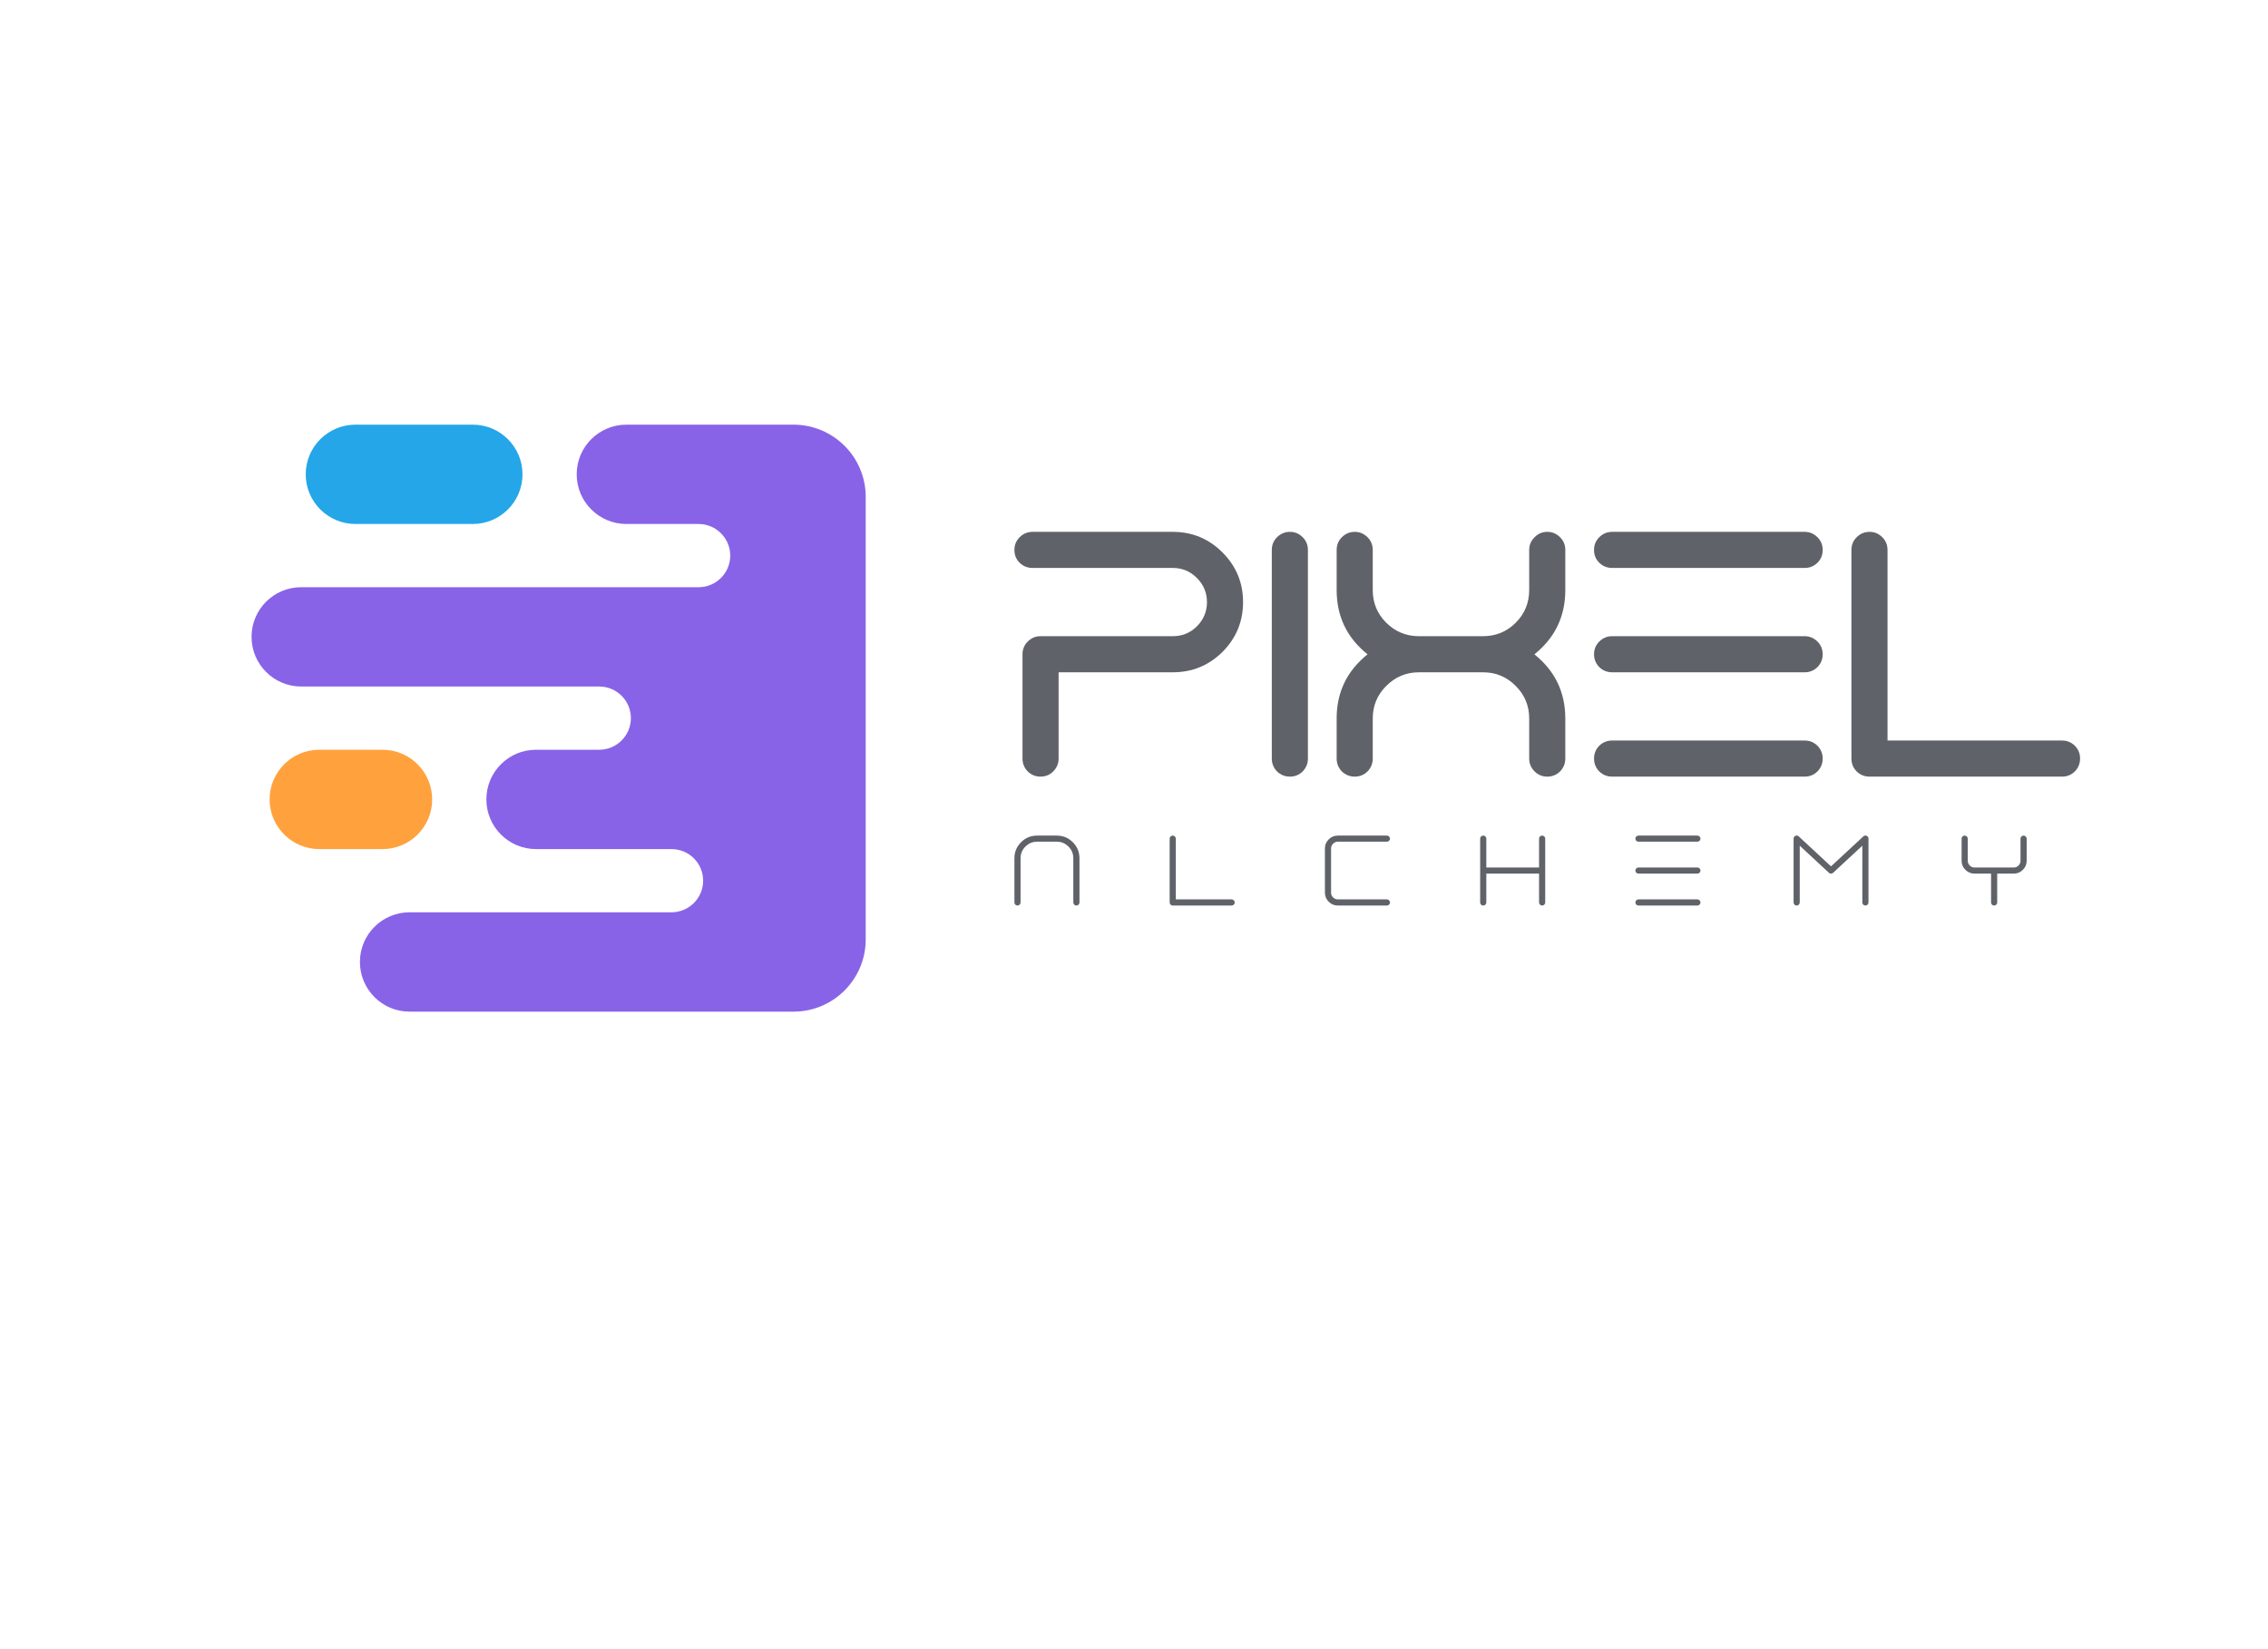 <svg width="550" height="400" viewBox="0 0 550 400" fill="none" xmlns="http://www.w3.org/2000/svg">
<path fill-rule="evenodd" clip-rule="evenodd" d="M139.85 115.046C139.85 108.39 145.242 103 151.905 103H192.403C202.092 103 209.939 110.835 209.939 120.526V227.842C209.939 237.517 202.099 245.369 192.438 245.369H99.313C92.669 245.369 87.283 239.967 87.283 233.322C87.283 226.662 92.669 221.276 99.344 221.276H162.837C167.073 221.276 170.514 217.835 170.514 213.61C170.514 209.369 167.09 205.944 162.835 205.944H129.999C123.346 205.944 117.947 200.545 117.947 193.897C117.947 187.245 123.33 181.85 129.975 181.85H145.311C149.55 181.85 152.992 178.408 152.992 174.184C152.992 169.959 149.552 166.518 145.345 166.518H73.065C66.406 166.518 61 161.121 61 154.471C61 147.814 66.376 142.425 73.042 142.425H169.426C173.65 142.425 177.085 138.985 177.085 134.759C177.085 130.534 173.641 127.093 169.428 127.093H151.901C145.248 127.093 139.85 121.693 139.85 115.046Z" fill="#8863E7"/>
<path fill-rule="evenodd" clip-rule="evenodd" d="M74.141 115.046C74.141 108.391 79.542 103 86.202 103H114.647C121.304 103 126.708 108.398 126.708 115.046C126.708 121.702 121.307 127.093 114.647 127.093H86.202C79.545 127.093 74.141 121.695 74.141 115.046Z" fill="#24A6E9"/>
<path fill-rule="evenodd" clip-rule="evenodd" d="M92.766 205.944C99.416 205.944 104.805 200.55 104.805 193.897C104.805 187.251 99.414 181.85 92.766 181.85H77.419C70.769 181.85 65.38 187.244 65.38 193.897C65.38 200.543 70.772 205.944 77.419 205.944H92.766Z" fill="#FFA23E"/>
<path d="M261.031 219.633C260.826 219.633 260.653 219.562 260.511 219.42C260.36 219.269 260.284 219.091 260.284 218.887V208.174C260.284 207.064 259.893 206.117 259.112 205.336C258.321 204.545 257.375 204.15 256.274 204.15H251.503C250.402 204.15 249.456 204.545 248.665 205.336C247.883 206.117 247.492 207.064 247.492 208.174V218.887C247.492 219.091 247.417 219.269 247.266 219.42C247.124 219.562 246.951 219.633 246.746 219.633C246.542 219.633 246.364 219.562 246.213 219.42C246.071 219.269 246 219.091 246 218.887V208.174C246 206.655 246.537 205.358 247.612 204.283C248.687 203.208 249.984 202.671 251.503 202.671H256.274C257.793 202.671 259.09 203.208 260.164 204.283C261.239 205.358 261.777 206.655 261.777 208.174V218.887C261.777 219.091 261.701 219.269 261.55 219.42C261.408 219.562 261.235 219.633 261.031 219.633Z" fill="#5F6268"/>
<path d="M284.395 219.633C284.191 219.633 284.013 219.562 283.862 219.42C283.72 219.269 283.649 219.091 283.649 218.887V203.417C283.649 203.213 283.72 203.035 283.862 202.884C284.013 202.742 284.191 202.671 284.395 202.671C284.599 202.671 284.772 202.742 284.914 202.884C285.066 203.035 285.141 203.213 285.141 203.417V218.141H298.679C298.883 218.141 299.057 218.216 299.199 218.367C299.35 218.51 299.425 218.683 299.425 218.887C299.425 219.091 299.35 219.269 299.199 219.42C299.057 219.562 298.883 219.633 298.679 219.633H284.395Z" fill="#5F6268"/>
<path d="M324.429 219.633C323.567 219.633 322.83 219.327 322.217 218.714C321.604 218.101 321.297 217.364 321.297 216.502V205.789C321.297 204.927 321.604 204.194 322.217 203.59C322.83 202.977 323.567 202.671 324.429 202.671H336.328C336.532 202.671 336.705 202.742 336.847 202.884C336.998 203.035 337.074 203.213 337.074 203.417C337.074 203.621 336.998 203.794 336.847 203.937C336.705 204.079 336.532 204.15 336.328 204.15H324.429C323.976 204.15 323.589 204.314 323.269 204.643C322.95 204.963 322.79 205.345 322.79 205.789V216.502C322.79 216.955 322.95 217.341 323.269 217.661C323.589 217.981 323.976 218.141 324.429 218.141H336.328C336.532 218.141 336.705 218.216 336.847 218.367C336.998 218.51 337.074 218.683 337.074 218.887C337.074 219.091 336.998 219.269 336.847 219.42C336.705 219.562 336.532 219.633 336.328 219.633H324.429Z" fill="#5F6268"/>
<path d="M373.976 202.671C373.772 202.671 373.599 202.742 373.457 202.884C373.306 203.035 373.23 203.213 373.23 203.417V210.413H360.438V203.417C360.438 203.213 360.363 203.035 360.212 202.884C360.07 202.742 359.896 202.671 359.692 202.671C359.488 202.671 359.31 202.742 359.159 202.884C359.017 203.035 358.946 203.213 358.946 203.417V218.887C358.946 219.091 359.017 219.269 359.159 219.42C359.31 219.562 359.488 219.633 359.692 219.633C359.896 219.633 360.07 219.562 360.212 219.42C360.363 219.269 360.438 219.091 360.438 218.887V211.892H373.23V218.887C373.23 219.091 373.306 219.269 373.457 219.42C373.599 219.562 373.772 219.633 373.976 219.633C374.181 219.633 374.354 219.562 374.496 219.42C374.647 219.269 374.723 219.091 374.723 218.887V203.417C374.723 203.213 374.647 203.035 374.496 202.884C374.354 202.742 374.181 202.671 373.976 202.671Z" fill="#5F6268"/>
<path d="M397.341 218.141C397.136 218.141 396.959 218.216 396.808 218.367C396.666 218.51 396.595 218.683 396.595 218.887C396.595 219.091 396.666 219.269 396.808 219.42C396.959 219.562 397.136 219.633 397.341 219.633H411.625C411.829 219.633 412.003 219.562 412.145 219.42C412.296 219.269 412.371 219.091 412.371 218.887C412.371 218.683 412.296 218.51 412.145 218.367C412.003 218.216 411.829 218.141 411.625 218.141H397.341ZM411.625 204.15C411.829 204.15 412.003 204.079 412.145 203.937C412.296 203.794 412.371 203.621 412.371 203.417C412.371 203.213 412.296 203.035 412.145 202.884C412.003 202.742 411.829 202.671 411.625 202.671H397.341C397.136 202.671 396.959 202.742 396.808 202.884C396.666 203.035 396.595 203.213 396.595 203.417C396.595 203.621 396.666 203.794 396.808 203.937C396.959 204.079 397.136 204.15 397.341 204.15H411.625ZM397.341 210.413C397.136 210.413 396.959 210.484 396.808 210.626C396.666 210.768 396.595 210.941 396.595 211.145C396.595 211.359 396.666 211.536 396.808 211.678C396.959 211.821 397.136 211.892 397.341 211.892H411.625C411.829 211.892 412.003 211.821 412.145 211.678C412.296 211.536 412.371 211.359 412.371 211.145C412.371 210.941 412.296 210.768 412.145 210.626C412.003 210.484 411.829 210.413 411.625 210.413H397.341Z" fill="#5F6268"/>
<path d="M452.369 219.633C452.165 219.633 451.987 219.562 451.836 219.42C451.694 219.269 451.623 219.092 451.623 218.887V205.123L444.534 211.692C444.392 211.825 444.223 211.892 444.028 211.892C443.832 211.892 443.664 211.825 443.521 211.692L436.446 205.123V218.887C436.446 219.092 436.37 219.269 436.219 219.42C436.077 219.562 435.904 219.633 435.7 219.633C435.495 219.633 435.318 219.562 435.167 219.42C435.025 219.269 434.954 219.092 434.954 218.887V203.417C434.954 203.088 435.105 202.857 435.407 202.724C435.7 202.6 435.966 202.649 436.206 202.871L444.028 210.133L451.863 202.871C452.094 202.649 452.36 202.6 452.662 202.724C452.964 202.857 453.115 203.088 453.115 203.417V218.887C453.115 219.092 453.04 219.269 452.889 219.42C452.747 219.562 452.574 219.633 452.369 219.633Z" fill="#5F6268"/>
<path d="M490.728 202.671C490.524 202.671 490.351 202.742 490.209 202.884C490.058 203.035 489.982 203.213 489.982 203.417V208.774C489.982 209.227 489.822 209.613 489.502 209.933C489.183 210.253 488.796 210.413 488.343 210.413H478.829C478.376 210.413 477.99 210.253 477.67 209.933C477.35 209.613 477.19 209.227 477.19 208.774V203.417C477.19 203.213 477.115 203.035 476.964 202.884C476.821 202.742 476.648 202.671 476.444 202.671C476.24 202.671 476.062 202.742 475.911 202.884C475.769 203.035 475.698 203.213 475.698 203.417V208.774C475.698 209.635 476.004 210.368 476.617 210.972C477.23 211.585 477.967 211.892 478.829 211.892H482.84V218.887C482.84 219.091 482.911 219.269 483.053 219.42C483.204 219.562 483.382 219.633 483.586 219.633C483.79 219.633 483.964 219.562 484.106 219.42C484.257 219.269 484.332 219.091 484.332 218.887V211.892H488.343C489.205 211.892 489.942 211.585 490.555 210.972C491.168 210.368 491.474 209.635 491.474 208.774V203.417C491.474 203.213 491.399 203.035 491.248 202.884C491.106 202.742 490.933 202.671 490.728 202.671Z" fill="#5F6268"/>
<path d="M252.316 188.369C251.125 188.369 250.094 187.948 249.223 187.106C248.381 186.235 247.96 185.189 247.96 183.97V158.706C247.96 157.487 248.381 156.456 249.223 155.614C250.094 154.743 251.125 154.307 252.316 154.307H284.418C286.712 154.307 288.658 153.508 290.255 151.911C291.881 150.285 292.694 148.325 292.694 146.031C292.694 143.766 291.881 141.82 290.255 140.194C288.658 138.568 286.712 137.755 284.418 137.755H250.399C249.18 137.755 248.134 137.334 247.263 136.492C246.421 135.65 246 134.619 246 133.399C246 132.18 246.421 131.149 247.263 130.307C248.134 129.436 249.18 129 250.399 129H284.418C289.122 129 293.144 130.67 296.483 134.009C299.794 137.349 301.449 141.356 301.449 146.031C301.449 150.735 299.794 154.757 296.483 158.097C293.144 161.407 289.122 163.062 284.418 163.062H256.715V183.97C256.715 185.189 256.28 186.235 255.408 187.106C254.566 187.948 253.535 188.369 252.316 188.369Z" fill="#5F6268"/>
<path d="M312.818 188.369C311.598 188.369 310.553 187.948 309.681 187.106C308.839 186.235 308.418 185.189 308.418 183.97V133.399C308.418 132.18 308.839 131.149 309.681 130.307C310.553 129.436 311.598 129 312.818 129C314.008 129 315.039 129.436 315.91 130.307C316.752 131.149 317.173 132.18 317.173 133.399V183.97C317.173 185.189 316.752 186.235 315.91 187.106C315.039 187.948 314.008 188.369 312.818 188.369Z" fill="#5F6268"/>
<path d="M379.592 133.399C379.592 132.18 379.171 131.149 378.328 130.307C377.457 129.436 376.426 129 375.236 129C374.016 129 372.985 129.436 372.143 130.307C371.272 131.149 370.837 132.18 370.837 133.399V143.113C370.837 146.22 369.748 148.862 367.57 151.04C365.392 153.218 362.749 154.307 359.642 154.307H344.092C341.014 154.307 338.371 153.218 336.165 151.04C333.987 148.862 332.898 146.22 332.898 143.113V133.399C332.898 132.18 332.477 131.149 331.635 130.307C330.763 129.436 329.733 129 328.542 129C327.322 129 326.277 129.436 325.406 130.307C324.564 131.149 324.143 132.18 324.143 133.399V143.113C324.143 149.501 326.64 154.699 331.635 158.706C326.64 162.714 324.143 167.897 324.143 174.257V183.97C324.143 185.19 324.564 186.235 325.406 187.106C326.277 187.948 327.322 188.369 328.542 188.369C329.733 188.369 330.763 187.948 331.635 187.106C332.477 186.235 332.898 185.19 332.898 183.97V174.257C332.898 171.178 333.987 168.55 336.165 166.373C338.371 164.166 341.014 163.062 344.092 163.062H359.642C362.749 163.062 365.392 164.166 367.57 166.373C369.748 168.55 370.837 171.178 370.837 174.257V183.97C370.837 185.19 371.272 186.235 372.143 187.106C372.985 187.948 374.016 188.369 375.236 188.369C376.426 188.369 377.457 187.948 378.328 187.106C379.171 186.235 379.592 185.19 379.592 183.97V174.257C379.592 167.897 377.094 162.714 372.1 158.706C377.094 154.699 379.592 149.501 379.592 143.113V133.399Z" fill="#5F6268"/>
<path d="M390.96 179.614C389.741 179.614 388.695 180.035 387.824 180.877C386.982 181.748 386.561 182.779 386.561 183.97C386.561 185.189 386.982 186.235 387.824 187.106C388.695 187.948 389.741 188.369 390.96 188.369H437.654C438.845 188.369 439.876 187.948 440.747 187.106C441.589 186.235 442.01 185.189 442.01 183.97C442.01 182.779 441.589 181.748 440.747 180.877C439.876 180.035 438.845 179.614 437.654 179.614H390.96ZM437.654 137.755C438.845 137.755 439.876 137.334 440.747 136.492C441.589 135.65 442.01 134.619 442.01 133.399C442.01 132.18 441.589 131.149 440.747 130.307C439.876 129.436 438.845 129 437.654 129H390.96C389.741 129 388.695 129.436 387.824 130.307C386.982 131.149 386.561 132.18 386.561 133.399C386.561 134.619 386.982 135.65 387.824 136.492C388.695 137.334 389.741 137.755 390.96 137.755H437.654ZM390.96 154.307C389.741 154.307 388.695 154.743 387.824 155.614C386.982 156.456 386.561 157.487 386.561 158.706C386.561 159.897 386.982 160.928 387.824 161.799C388.695 162.641 389.741 163.062 390.96 163.062H437.654C438.845 163.062 439.876 162.641 440.747 161.799C441.589 160.928 442.01 159.897 442.01 158.706C442.01 157.487 441.589 156.456 440.747 155.614C439.876 154.743 438.845 154.307 437.654 154.307H390.96Z" fill="#5F6268"/>
<path d="M453.378 188.369C452.159 188.369 451.113 187.948 450.242 187.106C449.4 186.235 448.979 185.189 448.979 183.97V133.399C448.979 132.18 449.4 131.149 450.242 130.307C451.113 129.436 452.159 129 453.378 129C454.569 129 455.6 129.436 456.471 130.307C457.313 131.149 457.734 132.18 457.734 133.399V179.614H500.072C501.263 179.614 502.294 180.035 503.165 180.877C504.007 181.748 504.428 182.779 504.428 183.97C504.428 185.189 504.007 186.235 503.165 187.106C502.294 187.948 501.263 188.369 500.072 188.369H453.378Z" fill="#5F6268"/>
</svg>
